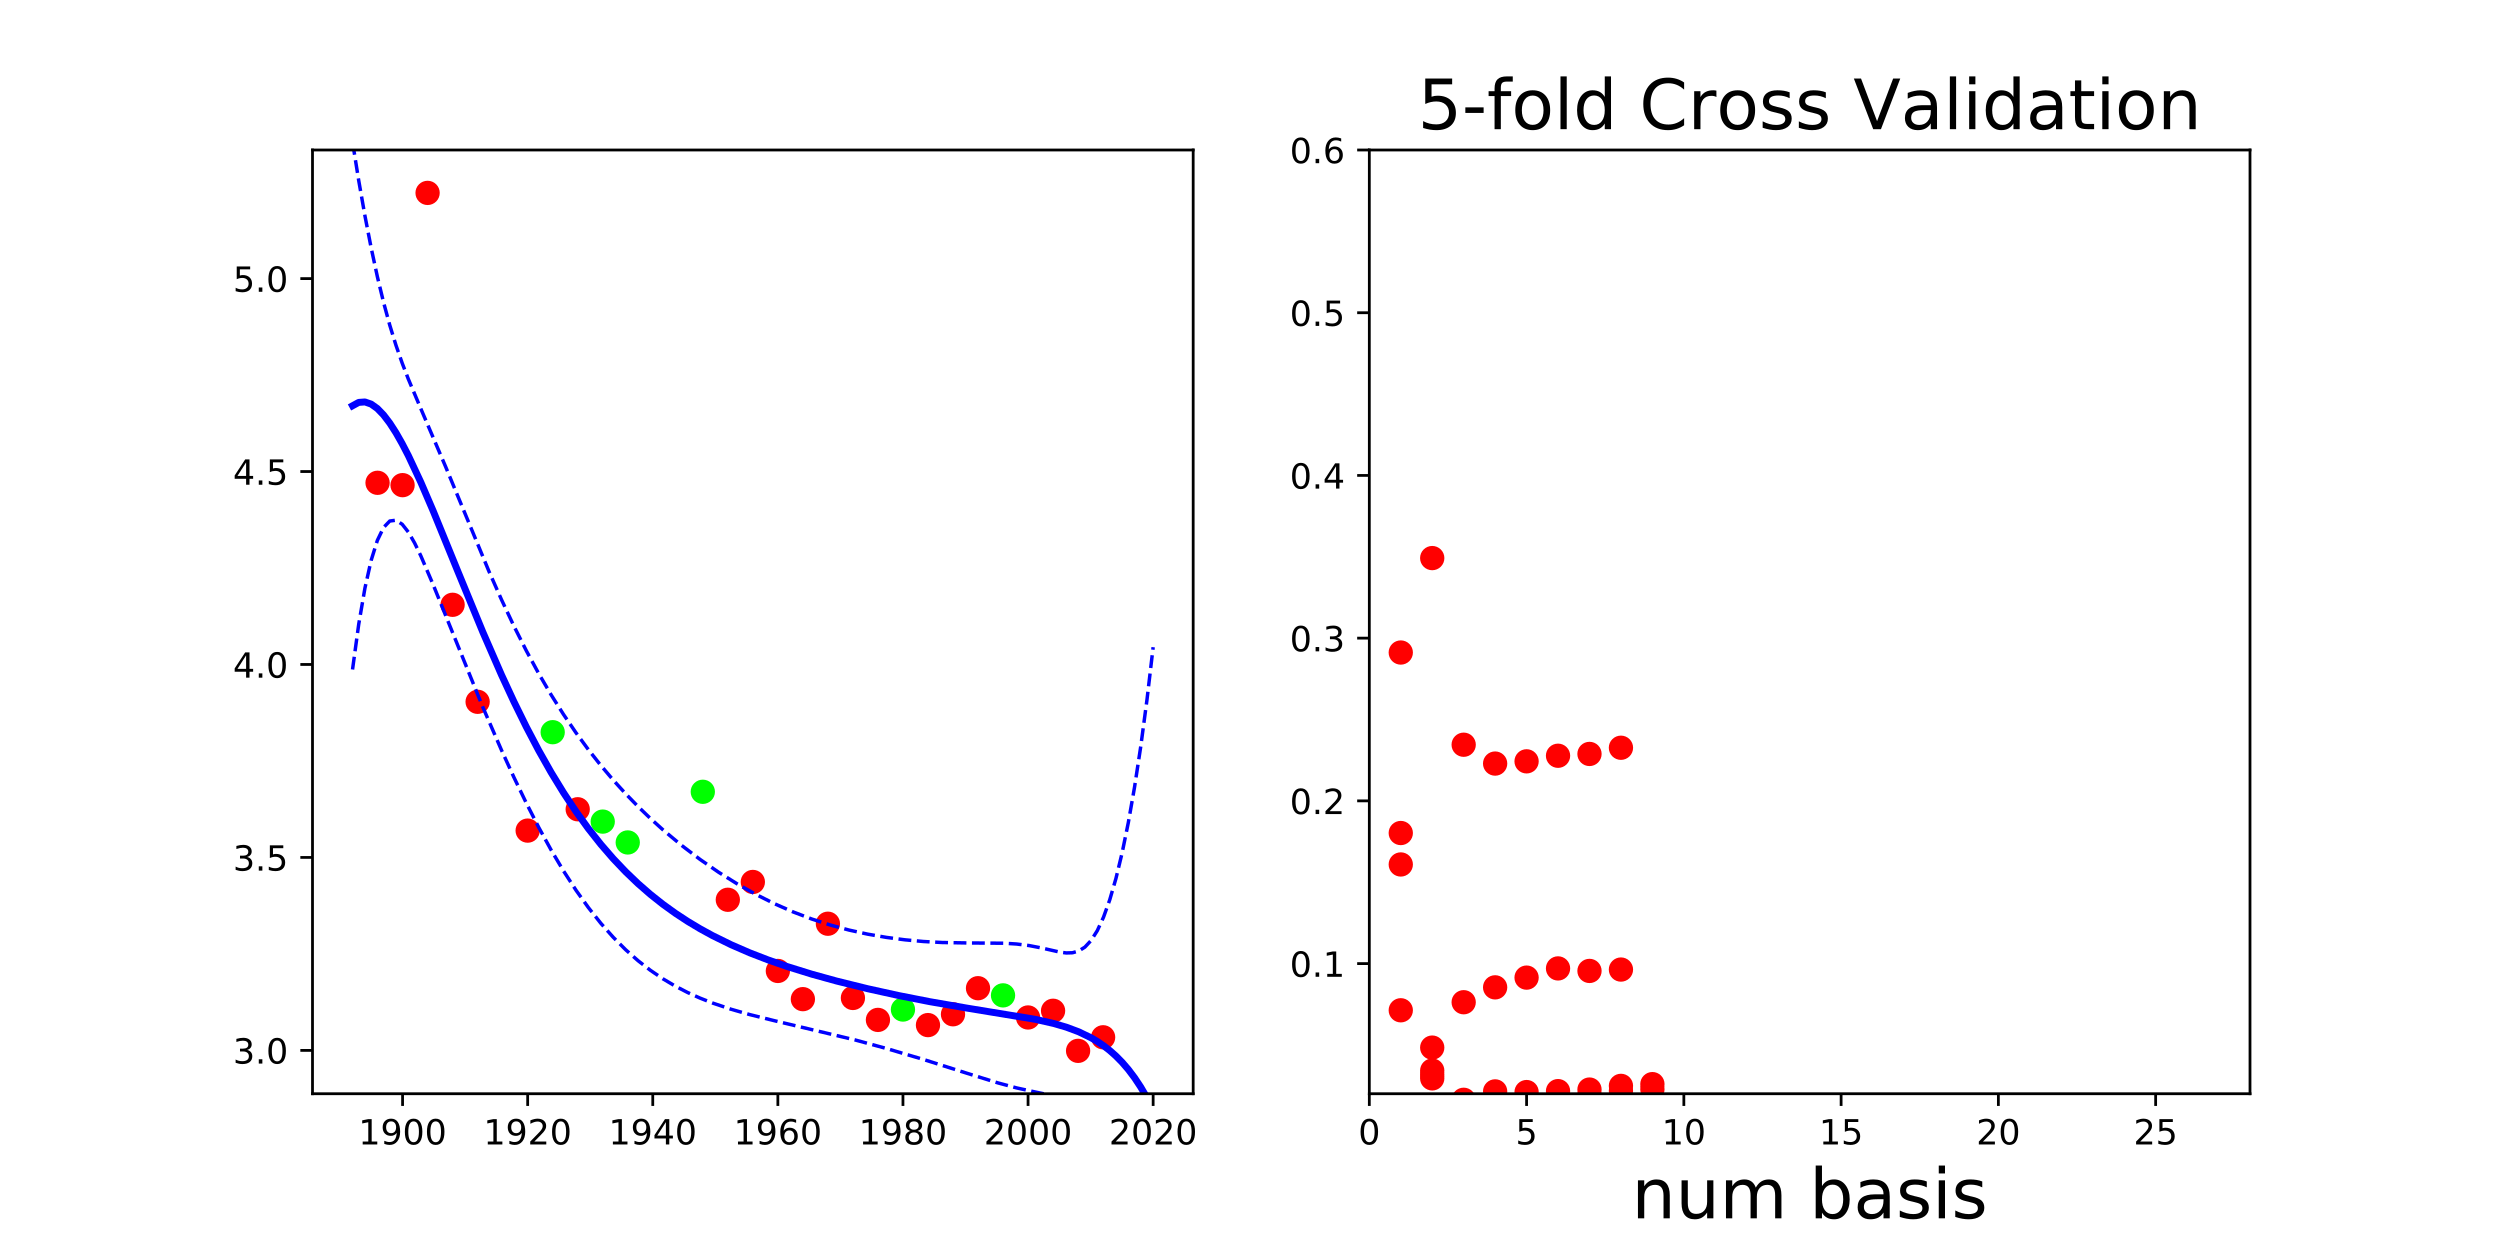 <?xml version="1.0" encoding="utf-8" standalone="no"?>
<!DOCTYPE svg PUBLIC "-//W3C//DTD SVG 1.1//EN"
  "http://www.w3.org/Graphics/SVG/1.1/DTD/svg11.dtd">
<!-- Created with matplotlib (http://matplotlib.org/) -->
<svg height="360pt" version="1.1" viewBox="0 0 720 360" width="720pt" xmlns="http://www.w3.org/2000/svg" xmlns:xlink="http://www.w3.org/1999/xlink">
 <defs>
  <style type="text/css">
*{stroke-linecap:butt;stroke-linejoin:round;}
  </style>
 </defs>
 <g id="figure_1">
  <g id="patch_1">
   <path d="M 0 360 
L 720 360 
L 720 0 
L 0 0 
z
" style="fill:none;"/>
  </g>
  <g id="axes_1">
   <g id="patch_2">
    <path d="M 90 315 
L 343.636 315 
L 343.636 43.2 
L 90 43.2 
z
" style="fill:none;"/>
   </g>
   <g id="matplotlib.axis_1">
    <g id="xtick_1">
     <g id="line2d_1">
      <defs>
       <path d="M 0 0 
L 0 3.5 
" id="m792f7edd15" style="stroke:#000000;stroke-width:0.8;"/>
      </defs>
      <g>
       <use style="stroke:#000000;stroke-width:0.8;" x="115.94" xlink:href="#m792f7edd15" y="315"/>
      </g>
     </g>
     <g id="text_1">
      <!-- 1900 -->
      <defs>
       <path d="M 12.406 8.297 
L 28.516 8.297 
L 28.516 63.922 
L 10.984 60.406 
L 10.984 69.391 
L 28.422 72.906 
L 38.281 72.906 
L 38.281 8.297 
L 54.391 8.297 
L 54.391 0 
L 12.406 0 
z
" id="DejaVuSans-31"/>
       <path d="M 10.984 1.516 
L 10.984 10.5 
Q 14.703 8.734 18.5 7.812 
Q 22.312 6.891 25.984 6.891 
Q 35.75 6.891 40.891 13.453 
Q 46.047 20.016 46.781 33.406 
Q 43.953 29.203 39.594 26.953 
Q 35.25 24.703 29.984 24.703 
Q 19.047 24.703 12.672 31.312 
Q 6.297 37.938 6.297 49.422 
Q 6.297 60.641 12.938 67.422 
Q 19.578 74.219 30.609 74.219 
Q 43.266 74.219 49.922 64.516 
Q 56.594 54.828 56.594 36.375 
Q 56.594 19.141 48.406 8.859 
Q 40.234 -1.422 26.422 -1.422 
Q 22.703 -1.422 18.891 -0.688 
Q 15.094 0.047 10.984 1.516 
z
M 30.609 32.422 
Q 37.25 32.422 41.125 36.953 
Q 45.016 41.5 45.016 49.422 
Q 45.016 57.281 41.125 61.844 
Q 37.25 66.406 30.609 66.406 
Q 23.969 66.406 20.094 61.844 
Q 16.219 57.281 16.219 49.422 
Q 16.219 41.5 20.094 36.953 
Q 23.969 32.422 30.609 32.422 
z
" id="DejaVuSans-39"/>
       <path d="M 31.781 66.406 
Q 24.172 66.406 20.328 58.906 
Q 16.5 51.422 16.5 36.375 
Q 16.5 21.391 20.328 13.891 
Q 24.172 6.391 31.781 6.391 
Q 39.453 6.391 43.281 13.891 
Q 47.125 21.391 47.125 36.375 
Q 47.125 51.422 43.281 58.906 
Q 39.453 66.406 31.781 66.406 
z
M 31.781 74.219 
Q 44.047 74.219 50.516 64.516 
Q 56.984 54.828 56.984 36.375 
Q 56.984 17.969 50.516 8.266 
Q 44.047 -1.422 31.781 -1.422 
Q 19.531 -1.422 13.062 8.266 
Q 6.594 17.969 6.594 36.375 
Q 6.594 54.828 13.062 64.516 
Q 19.531 74.219 31.781 74.219 
z
" id="DejaVuSans-30"/>
      </defs>
      <g transform="translate(103.215 329.598)scale(0.1 -0.1)">
       <use xlink:href="#DejaVuSans-31"/>
       <use x="63.623" xlink:href="#DejaVuSans-39"/>
       <use x="127.246" xlink:href="#DejaVuSans-30"/>
       <use x="190.869" xlink:href="#DejaVuSans-30"/>
      </g>
     </g>
    </g>
    <g id="xtick_2">
     <g id="line2d_2">
      <g>
       <use style="stroke:#000000;stroke-width:0.8;" x="151.968" xlink:href="#m792f7edd15" y="315"/>
      </g>
     </g>
     <g id="text_2">
      <!-- 1920 -->
      <defs>
       <path d="M 19.188 8.297 
L 53.609 8.297 
L 53.609 0 
L 7.328 0 
L 7.328 8.297 
Q 12.938 14.109 22.625 23.891 
Q 32.328 33.688 34.812 36.531 
Q 39.547 41.844 41.422 45.531 
Q 43.312 49.219 43.312 52.781 
Q 43.312 58.594 39.234 62.25 
Q 35.156 65.922 28.609 65.922 
Q 23.969 65.922 18.812 64.312 
Q 13.672 62.703 7.812 59.422 
L 7.812 69.391 
Q 13.766 71.781 18.938 73 
Q 24.125 74.219 28.422 74.219 
Q 39.75 74.219 46.484 68.547 
Q 53.219 62.891 53.219 53.422 
Q 53.219 48.922 51.531 44.891 
Q 49.859 40.875 45.406 35.406 
Q 44.188 33.984 37.641 27.219 
Q 31.109 20.453 19.188 8.297 
z
" id="DejaVuSans-32"/>
      </defs>
      <g transform="translate(139.243 329.598)scale(0.1 -0.1)">
       <use xlink:href="#DejaVuSans-31"/>
       <use x="63.623" xlink:href="#DejaVuSans-39"/>
       <use x="127.246" xlink:href="#DejaVuSans-32"/>
       <use x="190.869" xlink:href="#DejaVuSans-30"/>
      </g>
     </g>
    </g>
    <g id="xtick_3">
     <g id="line2d_3">
      <g>
       <use style="stroke:#000000;stroke-width:0.8;" x="187.996" xlink:href="#m792f7edd15" y="315"/>
      </g>
     </g>
     <g id="text_3">
      <!-- 1940 -->
      <defs>
       <path d="M 37.797 64.312 
L 12.891 25.391 
L 37.797 25.391 
z
M 35.203 72.906 
L 47.609 72.906 
L 47.609 25.391 
L 58.016 25.391 
L 58.016 17.188 
L 47.609 17.188 
L 47.609 0 
L 37.797 0 
L 37.797 17.188 
L 4.891 17.188 
L 4.891 26.703 
z
" id="DejaVuSans-34"/>
      </defs>
      <g transform="translate(175.271 329.598)scale(0.1 -0.1)">
       <use xlink:href="#DejaVuSans-31"/>
       <use x="63.623" xlink:href="#DejaVuSans-39"/>
       <use x="127.246" xlink:href="#DejaVuSans-34"/>
       <use x="190.869" xlink:href="#DejaVuSans-30"/>
      </g>
     </g>
    </g>
    <g id="xtick_4">
     <g id="line2d_4">
      <g>
       <use style="stroke:#000000;stroke-width:0.8;" x="224.024" xlink:href="#m792f7edd15" y="315"/>
      </g>
     </g>
     <g id="text_4">
      <!-- 1960 -->
      <defs>
       <path d="M 33.016 40.375 
Q 26.375 40.375 22.484 35.828 
Q 18.609 31.297 18.609 23.391 
Q 18.609 15.531 22.484 10.953 
Q 26.375 6.391 33.016 6.391 
Q 39.656 6.391 43.531 10.953 
Q 47.406 15.531 47.406 23.391 
Q 47.406 31.297 43.531 35.828 
Q 39.656 40.375 33.016 40.375 
z
M 52.594 71.297 
L 52.594 62.312 
Q 48.875 64.062 45.094 64.984 
Q 41.312 65.922 37.594 65.922 
Q 27.828 65.922 22.672 59.328 
Q 17.531 52.734 16.797 39.406 
Q 19.672 43.656 24.016 45.922 
Q 28.375 48.188 33.594 48.188 
Q 44.578 48.188 50.953 41.516 
Q 57.328 34.859 57.328 23.391 
Q 57.328 12.156 50.688 5.359 
Q 44.047 -1.422 33.016 -1.422 
Q 20.359 -1.422 13.672 8.266 
Q 6.984 17.969 6.984 36.375 
Q 6.984 53.656 15.188 63.938 
Q 23.391 74.219 37.203 74.219 
Q 40.922 74.219 44.703 73.484 
Q 48.484 72.75 52.594 71.297 
z
" id="DejaVuSans-36"/>
      </defs>
      <g transform="translate(211.299 329.598)scale(0.1 -0.1)">
       <use xlink:href="#DejaVuSans-31"/>
       <use x="63.623" xlink:href="#DejaVuSans-39"/>
       <use x="127.246" xlink:href="#DejaVuSans-36"/>
       <use x="190.869" xlink:href="#DejaVuSans-30"/>
      </g>
     </g>
    </g>
    <g id="xtick_5">
     <g id="line2d_5">
      <g>
       <use style="stroke:#000000;stroke-width:0.8;" x="260.052" xlink:href="#m792f7edd15" y="315"/>
      </g>
     </g>
     <g id="text_5">
      <!-- 1980 -->
      <defs>
       <path d="M 31.781 34.625 
Q 24.75 34.625 20.719 30.859 
Q 16.703 27.094 16.703 20.516 
Q 16.703 13.922 20.719 10.156 
Q 24.75 6.391 31.781 6.391 
Q 38.812 6.391 42.859 10.172 
Q 46.922 13.969 46.922 20.516 
Q 46.922 27.094 42.891 30.859 
Q 38.875 34.625 31.781 34.625 
z
M 21.922 38.812 
Q 15.578 40.375 12.031 44.719 
Q 8.5 49.078 8.5 55.328 
Q 8.5 64.062 14.719 69.141 
Q 20.953 74.219 31.781 74.219 
Q 42.672 74.219 48.875 69.141 
Q 55.078 64.062 55.078 55.328 
Q 55.078 49.078 51.531 44.719 
Q 48 40.375 41.703 38.812 
Q 48.828 37.156 52.797 32.312 
Q 56.781 27.484 56.781 20.516 
Q 56.781 9.906 50.312 4.234 
Q 43.844 -1.422 31.781 -1.422 
Q 19.734 -1.422 13.25 4.234 
Q 6.781 9.906 6.781 20.516 
Q 6.781 27.484 10.781 32.312 
Q 14.797 37.156 21.922 38.812 
z
M 18.312 54.391 
Q 18.312 48.734 21.844 45.562 
Q 25.391 42.391 31.781 42.391 
Q 38.141 42.391 41.719 45.562 
Q 45.312 48.734 45.312 54.391 
Q 45.312 60.062 41.719 63.234 
Q 38.141 66.406 31.781 66.406 
Q 25.391 66.406 21.844 63.234 
Q 18.312 60.062 18.312 54.391 
z
" id="DejaVuSans-38"/>
      </defs>
      <g transform="translate(247.327 329.598)scale(0.1 -0.1)">
       <use xlink:href="#DejaVuSans-31"/>
       <use x="63.623" xlink:href="#DejaVuSans-39"/>
       <use x="127.246" xlink:href="#DejaVuSans-38"/>
       <use x="190.869" xlink:href="#DejaVuSans-30"/>
      </g>
     </g>
    </g>
    <g id="xtick_6">
     <g id="line2d_6">
      <g>
       <use style="stroke:#000000;stroke-width:0.8;" x="296.08" xlink:href="#m792f7edd15" y="315"/>
      </g>
     </g>
     <g id="text_6">
      <!-- 2000 -->
      <g transform="translate(283.355 329.598)scale(0.1 -0.1)">
       <use xlink:href="#DejaVuSans-32"/>
       <use x="63.623" xlink:href="#DejaVuSans-30"/>
       <use x="127.246" xlink:href="#DejaVuSans-30"/>
       <use x="190.869" xlink:href="#DejaVuSans-30"/>
      </g>
     </g>
    </g>
    <g id="xtick_7">
     <g id="line2d_7">
      <g>
       <use style="stroke:#000000;stroke-width:0.8;" x="332.107" xlink:href="#m792f7edd15" y="315"/>
      </g>
     </g>
     <g id="text_7">
      <!-- 2020 -->
      <g transform="translate(319.382 329.598)scale(0.1 -0.1)">
       <use xlink:href="#DejaVuSans-32"/>
       <use x="63.623" xlink:href="#DejaVuSans-30"/>
       <use x="127.246" xlink:href="#DejaVuSans-32"/>
       <use x="190.869" xlink:href="#DejaVuSans-30"/>
      </g>
     </g>
    </g>
   </g>
   <g id="matplotlib.axis_2">
    <g id="ytick_1">
     <g id="line2d_8">
      <defs>
       <path d="M 0 0 
L -3.5 0 
" id="m313d3a2060" style="stroke:#000000;stroke-width:0.8;"/>
      </defs>
      <g>
       <use style="stroke:#000000;stroke-width:0.8;" x="90" xlink:href="#m313d3a2060" y="302.509"/>
      </g>
     </g>
     <g id="text_8">
      <!-- 3.0 -->
      <defs>
       <path d="M 40.578 39.312 
Q 47.656 37.797 51.625 33 
Q 55.609 28.219 55.609 21.188 
Q 55.609 10.406 48.188 4.484 
Q 40.766 -1.422 27.094 -1.422 
Q 22.516 -1.422 17.656 -0.516 
Q 12.797 0.391 7.625 2.203 
L 7.625 11.719 
Q 11.719 9.328 16.594 8.109 
Q 21.484 6.891 26.812 6.891 
Q 36.078 6.891 40.938 10.547 
Q 45.797 14.203 45.797 21.188 
Q 45.797 27.641 41.281 31.266 
Q 36.766 34.906 28.719 34.906 
L 20.219 34.906 
L 20.219 43.016 
L 29.109 43.016 
Q 36.375 43.016 40.234 45.922 
Q 44.094 48.828 44.094 54.297 
Q 44.094 59.906 40.109 62.906 
Q 36.141 65.922 28.719 65.922 
Q 24.656 65.922 20.016 65.031 
Q 15.375 64.156 9.812 62.312 
L 9.812 71.094 
Q 15.438 72.656 20.344 73.438 
Q 25.25 74.219 29.594 74.219 
Q 40.828 74.219 47.359 69.109 
Q 53.906 64.016 53.906 55.328 
Q 53.906 49.266 50.438 45.094 
Q 46.969 40.922 40.578 39.312 
z
" id="DejaVuSans-33"/>
       <path d="M 10.688 12.406 
L 21 12.406 
L 21 0 
L 10.688 0 
z
" id="DejaVuSans-2e"/>
      </defs>
      <g transform="translate(67.097 306.309)scale(0.1 -0.1)">
       <use xlink:href="#DejaVuSans-33"/>
       <use x="63.623" xlink:href="#DejaVuSans-2e"/>
       <use x="95.41" xlink:href="#DejaVuSans-30"/>
      </g>
     </g>
    </g>
    <g id="ytick_2">
     <g id="line2d_9">
      <g>
       <use style="stroke:#000000;stroke-width:0.8;" x="90" xlink:href="#m313d3a2060" y="246.941"/>
      </g>
     </g>
     <g id="text_9">
      <!-- 3.5 -->
      <defs>
       <path d="M 10.797 72.906 
L 49.516 72.906 
L 49.516 64.594 
L 19.828 64.594 
L 19.828 46.734 
Q 21.969 47.469 24.109 47.828 
Q 26.266 48.188 28.422 48.188 
Q 40.625 48.188 47.75 41.5 
Q 54.891 34.812 54.891 23.391 
Q 54.891 11.625 47.562 5.094 
Q 40.234 -1.422 26.906 -1.422 
Q 22.312 -1.422 17.547 -0.641 
Q 12.797 0.141 7.719 1.703 
L 7.719 11.625 
Q 12.109 9.234 16.797 8.062 
Q 21.484 6.891 26.703 6.891 
Q 35.156 6.891 40.078 11.328 
Q 45.016 15.766 45.016 23.391 
Q 45.016 31 40.078 35.438 
Q 35.156 39.891 26.703 39.891 
Q 22.75 39.891 18.812 39.016 
Q 14.891 38.141 10.797 36.281 
z
" id="DejaVuSans-35"/>
      </defs>
      <g transform="translate(67.097 250.74)scale(0.1 -0.1)">
       <use xlink:href="#DejaVuSans-33"/>
       <use x="63.623" xlink:href="#DejaVuSans-2e"/>
       <use x="95.41" xlink:href="#DejaVuSans-35"/>
      </g>
     </g>
    </g>
    <g id="ytick_3">
     <g id="line2d_10">
      <g>
       <use style="stroke:#000000;stroke-width:0.8;" x="90" xlink:href="#m313d3a2060" y="191.373"/>
      </g>
     </g>
     <g id="text_10">
      <!-- 4.0 -->
      <g transform="translate(67.097 195.172)scale(0.1 -0.1)">
       <use xlink:href="#DejaVuSans-34"/>
       <use x="63.623" xlink:href="#DejaVuSans-2e"/>
       <use x="95.41" xlink:href="#DejaVuSans-30"/>
      </g>
     </g>
    </g>
    <g id="ytick_4">
     <g id="line2d_11">
      <g>
       <use style="stroke:#000000;stroke-width:0.8;" x="90" xlink:href="#m313d3a2060" y="135.804"/>
      </g>
     </g>
     <g id="text_11">
      <!-- 4.5 -->
      <g transform="translate(67.097 139.604)scale(0.1 -0.1)">
       <use xlink:href="#DejaVuSans-34"/>
       <use x="63.623" xlink:href="#DejaVuSans-2e"/>
       <use x="95.41" xlink:href="#DejaVuSans-35"/>
      </g>
     </g>
    </g>
    <g id="ytick_5">
     <g id="line2d_12">
      <g>
       <use style="stroke:#000000;stroke-width:0.8;" x="90" xlink:href="#m313d3a2060" y="80.236"/>
      </g>
     </g>
     <g id="text_12">
      <!-- 5.0 -->
      <g transform="translate(67.097 84.035)scale(0.1 -0.1)">
       <use xlink:href="#DejaVuSans-35"/>
       <use x="63.623" xlink:href="#DejaVuSans-2e"/>
       <use x="95.41" xlink:href="#DejaVuSans-30"/>
      </g>
     </g>
    </g>
   </g>
   <g id="line2d_13">
    <defs>
     <path d="M 0 3 
C 0.796 3 1.559 2.684 2.121 2.121 
C 2.684 1.559 3 0.796 3 0 
C 3 -0.796 2.684 -1.559 2.121 -2.121 
C 1.559 -2.684 0.796 -3 0 -3 
C -0.796 -3 -1.559 -2.684 -2.121 -2.121 
C -2.684 -1.559 -3 -0.796 -3 0 
C -3 0.796 -2.684 1.559 -2.121 2.121 
C -1.559 2.684 -0.796 3 0 3 
z
" id="me2b3c01c2b" style="stroke:#ff0000;"/>
    </defs>
    <g clip-path="url(#p5c74dc8dde)">
     <use style="fill:#ff0000;stroke:#ff0000;" x="274.463" xlink:href="#me2b3c01c2b" y="292.11"/>
     <use style="fill:#ff0000;stroke:#ff0000;" x="137.557" xlink:href="#me2b3c01c2b" y="202.118"/>
     <use style="fill:#ff0000;stroke:#ff0000;" x="252.846" xlink:href="#me2b3c01c2b" y="293.734"/>
     <use style="fill:#ff0000;stroke:#ff0000;" x="224.024" xlink:href="#me2b3c01c2b" y="279.634"/>
     <use style="fill:#ff0000;stroke:#ff0000;" x="267.257" xlink:href="#me2b3c01c2b" y="295.227"/>
     <use style="fill:#ff0000;stroke:#ff0000;" x="123.146" xlink:href="#me2b3c01c2b" y="55.555"/>
     <use style="fill:#ff0000;stroke:#ff0000;" x="166.379" xlink:href="#me2b3c01c2b" y="233.067"/>
     <use style="fill:#ff0000;stroke:#ff0000;" x="310.491" xlink:href="#me2b3c01c2b" y="302.645"/>
     <use style="fill:#ff0000;stroke:#ff0000;" x="115.94" xlink:href="#me2b3c01c2b" y="139.724"/>
     <use style="fill:#ff0000;stroke:#ff0000;" x="303.285" xlink:href="#me2b3c01c2b" y="291.1"/>
     <use style="fill:#ff0000;stroke:#ff0000;" x="108.735" xlink:href="#me2b3c01c2b" y="139.046"/>
     <use style="fill:#ff0000;stroke:#ff0000;" x="238.435" xlink:href="#me2b3c01c2b" y="266.035"/>
     <use style="fill:#ff0000;stroke:#ff0000;" x="151.968" xlink:href="#me2b3c01c2b" y="239.216"/>
     <use style="fill:#ff0000;stroke:#ff0000;" x="130.351" xlink:href="#me2b3c01c2b" y="174.182"/>
     <use style="fill:#ff0000;stroke:#ff0000;" x="317.696" xlink:href="#me2b3c01c2b" y="298.739"/>
     <use style="fill:#ff0000;stroke:#ff0000;" x="216.818" xlink:href="#me2b3c01c2b" y="254.006"/>
     <use style="fill:#ff0000;stroke:#ff0000;" x="281.668" xlink:href="#me2b3c01c2b" y="284.603"/>
     <use style="fill:#ff0000;stroke:#ff0000;" x="296.08" xlink:href="#me2b3c01c2b" y="293.032"/>
     <use style="fill:#ff0000;stroke:#ff0000;" x="231.229" xlink:href="#me2b3c01c2b" y="287.755"/>
     <use style="fill:#ff0000;stroke:#ff0000;" x="209.613" xlink:href="#me2b3c01c2b" y="259.134"/>
     <use style="fill:#ff0000;stroke:#ff0000;" x="245.64" xlink:href="#me2b3c01c2b" y="287.413"/>
    </g>
   </g>
   <g id="line2d_14">
    <defs>
     <path d="M 0 3 
C 0.796 3 1.559 2.684 2.121 2.121 
C 2.684 1.559 3 0.796 3 0 
C 3 -0.796 2.684 -1.559 2.121 -2.121 
C 1.559 -2.684 0.796 -3 0 -3 
C -0.796 -3 -1.559 -2.684 -2.121 -2.121 
C -2.684 -1.559 -3 -0.796 -3 0 
C -3 0.796 -2.684 1.559 -2.121 2.121 
C -1.559 2.684 -0.796 3 0 3 
z
" id="m42c1e42629" style="stroke:#00ff00;"/>
    </defs>
    <g clip-path="url(#p5c74dc8dde)">
     <use style="fill:#00ff00;stroke:#00ff00;" x="202.407" xlink:href="#m42c1e42629" y="228.036"/>
     <use style="fill:#00ff00;stroke:#00ff00;" x="159.174" xlink:href="#m42c1e42629" y="210.872"/>
     <use style="fill:#00ff00;stroke:#00ff00;" x="173.585" xlink:href="#m42c1e42629" y="236.623"/>
     <use style="fill:#00ff00;stroke:#00ff00;" x="180.79" xlink:href="#m42c1e42629" y="242.628"/>
     <use style="fill:#00ff00;stroke:#00ff00;" x="260.052" xlink:href="#m42c1e42629" y="290.749"/>
     <use style="fill:#00ff00;stroke:#00ff00;" x="288.874" xlink:href="#m42c1e42629" y="286.667"/>
    </g>
   </g>
   <g id="line2d_15">
    <path clip-path="url(#p5c74dc8dde)" d="M 101.529 116.863 
L 103.316 115.89 
L 105.104 115.761 
L 106.891 116.379 
L 108.679 117.654 
L 110.466 119.505 
L 112.254 121.855 
L 114.041 124.635 
L 115.828 127.782 
L 117.616 131.239 
L 121.191 138.877 
L 124.766 147.186 
L 131.915 164.696 
L 139.065 182.065 
L 144.427 194.367 
L 148.002 202.077 
L 151.577 209.343 
L 155.152 216.141 
L 158.727 222.462 
L 162.302 228.309 
L 165.876 233.696 
L 169.451 238.638 
L 173.026 243.161 
L 176.601 247.289 
L 180.176 251.051 
L 183.751 254.475 
L 187.326 257.589 
L 190.9 260.422 
L 194.475 262.999 
L 198.05 265.348 
L 201.625 267.49 
L 205.2 269.448 
L 210.562 272.084 
L 215.924 274.413 
L 221.287 276.486 
L 226.649 278.348 
L 233.799 280.565 
L 240.948 282.542 
L 249.886 284.75 
L 258.823 286.719 
L 267.76 288.477 
L 278.485 290.334 
L 298.146 293.563 
L 303.509 294.775 
L 307.083 295.821 
L 310.658 297.154 
L 314.233 298.884 
L 316.021 299.94 
L 317.808 301.15 
L 319.595 302.536 
L 321.383 304.123 
L 323.17 305.939 
L 324.958 308.014 
L 326.745 310.383 
L 328.533 313.082 
L 330.32 316.153 
L 332.107 319.64 
L 332.107 319.64 
" style="fill:none;stroke:#0000ff;stroke-linecap:square;stroke-width:2;"/>
   </g>
   <g id="line2d_16">
    <path clip-path="url(#p5c74dc8dde)" d="M 101.529 40.91 
L 103.316 52.023 
L 105.104 62.165 
L 106.891 71.373 
L 108.679 79.673 
L 110.466 87.088 
L 112.254 93.656 
L 114.041 99.446 
L 115.828 104.577 
L 117.616 109.213 
L 121.191 117.686 
L 128.34 134.415 
L 140.852 164.629 
L 144.427 172.697 
L 148.002 180.3 
L 151.577 187.401 
L 155.152 193.997 
L 158.727 200.111 
L 162.302 205.775 
L 165.876 211.024 
L 169.451 215.897 
L 173.026 220.429 
L 176.601 224.651 
L 180.176 228.592 
L 183.751 232.276 
L 187.326 235.726 
L 190.9 238.961 
L 196.263 243.443 
L 201.625 247.521 
L 206.987 251.226 
L 212.35 254.58 
L 217.712 257.596 
L 223.074 260.281 
L 228.436 262.64 
L 233.799 264.681 
L 239.161 266.415 
L 244.523 267.858 
L 249.886 269.034 
L 255.248 269.963 
L 260.61 270.666 
L 265.973 271.154 
L 271.335 271.442 
L 278.485 271.566 
L 289.209 271.652 
L 292.784 271.876 
L 296.359 272.317 
L 299.934 273.008 
L 305.296 274.223 
L 307.083 274.447 
L 308.871 274.392 
L 310.658 273.893 
L 312.446 272.772 
L 314.233 270.861 
L 316.021 268.024 
L 317.808 264.157 
L 319.595 259.182 
L 321.383 253.03 
L 323.17 245.627 
L 324.958 236.889 
L 326.745 226.718 
L 328.533 215 
L 330.32 201.605 
L 332.107 186.389 
L 332.107 186.389 
" style="fill:none;stroke:#0000ff;stroke-dasharray:3.7,1.6;stroke-dashoffset:0;"/>
   </g>
   <g id="line2d_17">
    <path clip-path="url(#p5c74dc8dde)" d="M 101.529 192.816 
L 103.316 179.757 
L 105.104 169.357 
L 106.891 161.385 
L 108.679 155.636 
L 110.466 151.921 
L 112.254 150.054 
L 114.041 149.824 
L 115.828 150.987 
L 117.616 153.266 
L 119.403 156.377 
L 121.191 160.068 
L 124.766 168.431 
L 139.065 203.685 
L 144.427 216.037 
L 148.002 223.855 
L 151.577 231.285 
L 155.152 238.284 
L 158.727 244.812 
L 162.302 250.844 
L 165.876 256.367 
L 169.451 261.379 
L 173.026 265.893 
L 176.601 269.927 
L 180.176 273.51 
L 183.751 276.673 
L 187.326 279.452 
L 190.9 281.883 
L 194.475 284.003 
L 198.05 285.849 
L 201.625 287.458 
L 205.2 288.865 
L 210.562 290.669 
L 215.924 292.198 
L 223.074 293.975 
L 246.311 299.517 
L 255.248 301.951 
L 265.973 305.128 
L 278.485 309.101 
L 287.422 311.879 
L 292.784 313.318 
L 298.146 314.493 
L 301.721 315.239 
L 303.509 315.699 
L 305.296 316.313 
L 307.083 317.195 
L 308.871 318.499 
L 310.658 320.415 
L 312.446 323.151 
L 314.233 326.907 
L 316.021 331.857 
L 317.808 338.143 
L 319.595 345.89 
L 321.383 355.216 
L 322.32 361 
L 322.32 361 
" style="fill:none;stroke:#0000ff;stroke-dasharray:3.7,1.6;stroke-dashoffset:0;"/>
   </g>
   <g id="patch_3">
    <path d="M 90 315 
L 90 43.2 
" style="fill:none;stroke:#000000;stroke-linecap:square;stroke-linejoin:miter;stroke-width:0.8;"/>
   </g>
   <g id="patch_4">
    <path d="M 343.636 315 
L 343.636 43.2 
" style="fill:none;stroke:#000000;stroke-linecap:square;stroke-linejoin:miter;stroke-width:0.8;"/>
   </g>
   <g id="patch_5">
    <path d="M 90 315 
L 343.636 315 
" style="fill:none;stroke:#000000;stroke-linecap:square;stroke-linejoin:miter;stroke-width:0.8;"/>
   </g>
   <g id="patch_6">
    <path d="M 90 43.2 
L 343.636 43.2 
" style="fill:none;stroke:#000000;stroke-linecap:square;stroke-linejoin:miter;stroke-width:0.8;"/>
   </g>
  </g>
  <g id="axes_2">
   <g id="patch_7">
    <path d="M 394.364 315 
L 648 315 
L 648 43.2 
L 394.364 43.2 
z
" style="fill:none;"/>
   </g>
   <g id="matplotlib.axis_3">
    <g id="xtick_8">
     <g id="line2d_18">
      <g>
       <use style="stroke:#000000;stroke-width:0.8;" x="394.364" xlink:href="#m792f7edd15" y="315"/>
      </g>
     </g>
     <g id="text_13">
      <!-- 0 -->
      <g transform="translate(391.182 329.598)scale(0.1 -0.1)">
       <use xlink:href="#DejaVuSans-30"/>
      </g>
     </g>
    </g>
    <g id="xtick_9">
     <g id="line2d_19">
      <g>
       <use style="stroke:#000000;stroke-width:0.8;" x="439.656" xlink:href="#m792f7edd15" y="315"/>
      </g>
     </g>
     <g id="text_14">
      <!-- 5 -->
      <g transform="translate(436.475 329.598)scale(0.1 -0.1)">
       <use xlink:href="#DejaVuSans-35"/>
      </g>
     </g>
    </g>
    <g id="xtick_10">
     <g id="line2d_20">
      <g>
       <use style="stroke:#000000;stroke-width:0.8;" x="484.948" xlink:href="#m792f7edd15" y="315"/>
      </g>
     </g>
     <g id="text_15">
      <!-- 10 -->
      <g transform="translate(478.586 329.598)scale(0.1 -0.1)">
       <use xlink:href="#DejaVuSans-31"/>
       <use x="63.623" xlink:href="#DejaVuSans-30"/>
      </g>
     </g>
    </g>
    <g id="xtick_11">
     <g id="line2d_21">
      <g>
       <use style="stroke:#000000;stroke-width:0.8;" x="530.24" xlink:href="#m792f7edd15" y="315"/>
      </g>
     </g>
     <g id="text_16">
      <!-- 15 -->
      <g transform="translate(523.878 329.598)scale(0.1 -0.1)">
       <use xlink:href="#DejaVuSans-31"/>
       <use x="63.623" xlink:href="#DejaVuSans-35"/>
      </g>
     </g>
    </g>
    <g id="xtick_12">
     <g id="line2d_22">
      <g>
       <use style="stroke:#000000;stroke-width:0.8;" x="575.532" xlink:href="#m792f7edd15" y="315"/>
      </g>
     </g>
     <g id="text_17">
      <!-- 20 -->
      <g transform="translate(569.17 329.598)scale(0.1 -0.1)">
       <use xlink:href="#DejaVuSans-32"/>
       <use x="63.623" xlink:href="#DejaVuSans-30"/>
      </g>
     </g>
    </g>
    <g id="xtick_13">
     <g id="line2d_23">
      <g>
       <use style="stroke:#000000;stroke-width:0.8;" x="620.825" xlink:href="#m792f7edd15" y="315"/>
      </g>
     </g>
     <g id="text_18">
      <!-- 25 -->
      <g transform="translate(614.462 329.598)scale(0.1 -0.1)">
       <use xlink:href="#DejaVuSans-32"/>
       <use x="63.623" xlink:href="#DejaVuSans-35"/>
      </g>
     </g>
    </g>
    <g id="text_19">
     <!-- num basis -->
     <defs>
      <path d="M 54.891 33.016 
L 54.891 0 
L 45.906 0 
L 45.906 32.719 
Q 45.906 40.484 42.875 44.328 
Q 39.844 48.188 33.797 48.188 
Q 26.516 48.188 22.312 43.547 
Q 18.109 38.922 18.109 30.906 
L 18.109 0 
L 9.078 0 
L 9.078 54.688 
L 18.109 54.688 
L 18.109 46.188 
Q 21.344 51.125 25.703 53.562 
Q 30.078 56 35.797 56 
Q 45.219 56 50.047 50.172 
Q 54.891 44.344 54.891 33.016 
z
" id="DejaVuSans-6e"/>
      <path d="M 8.5 21.578 
L 8.5 54.688 
L 17.484 54.688 
L 17.484 21.922 
Q 17.484 14.156 20.5 10.266 
Q 23.531 6.391 29.594 6.391 
Q 36.859 6.391 41.078 11.031 
Q 45.312 15.672 45.312 23.688 
L 45.312 54.688 
L 54.297 54.688 
L 54.297 0 
L 45.312 0 
L 45.312 8.406 
Q 42.047 3.422 37.719 1 
Q 33.406 -1.422 27.688 -1.422 
Q 18.266 -1.422 13.375 4.438 
Q 8.5 10.297 8.5 21.578 
z
M 31.109 56 
z
" id="DejaVuSans-75"/>
      <path d="M 52 44.188 
Q 55.375 50.25 60.062 53.125 
Q 64.75 56 71.094 56 
Q 79.641 56 84.281 50.016 
Q 88.922 44.047 88.922 33.016 
L 88.922 0 
L 79.891 0 
L 79.891 32.719 
Q 79.891 40.578 77.094 44.375 
Q 74.312 48.188 68.609 48.188 
Q 61.625 48.188 57.562 43.547 
Q 53.516 38.922 53.516 30.906 
L 53.516 0 
L 44.484 0 
L 44.484 32.719 
Q 44.484 40.625 41.703 44.406 
Q 38.922 48.188 33.109 48.188 
Q 26.219 48.188 22.156 43.531 
Q 18.109 38.875 18.109 30.906 
L 18.109 0 
L 9.078 0 
L 9.078 54.688 
L 18.109 54.688 
L 18.109 46.188 
Q 21.188 51.219 25.484 53.609 
Q 29.781 56 35.688 56 
Q 41.656 56 45.828 52.969 
Q 50 49.953 52 44.188 
z
" id="DejaVuSans-6d"/>
      <path id="DejaVuSans-20"/>
      <path d="M 48.688 27.297 
Q 48.688 37.203 44.609 42.844 
Q 40.531 48.484 33.406 48.484 
Q 26.266 48.484 22.188 42.844 
Q 18.109 37.203 18.109 27.297 
Q 18.109 17.391 22.188 11.75 
Q 26.266 6.109 33.406 6.109 
Q 40.531 6.109 44.609 11.75 
Q 48.688 17.391 48.688 27.297 
z
M 18.109 46.391 
Q 20.953 51.266 25.266 53.625 
Q 29.594 56 35.594 56 
Q 45.562 56 51.781 48.094 
Q 58.016 40.188 58.016 27.297 
Q 58.016 14.406 51.781 6.484 
Q 45.562 -1.422 35.594 -1.422 
Q 29.594 -1.422 25.266 0.953 
Q 20.953 3.328 18.109 8.203 
L 18.109 0 
L 9.078 0 
L 9.078 75.984 
L 18.109 75.984 
z
" id="DejaVuSans-62"/>
      <path d="M 34.281 27.484 
Q 23.391 27.484 19.188 25 
Q 14.984 22.516 14.984 16.5 
Q 14.984 11.719 18.141 8.906 
Q 21.297 6.109 26.703 6.109 
Q 34.188 6.109 38.703 11.406 
Q 43.219 16.703 43.219 25.484 
L 43.219 27.484 
z
M 52.203 31.203 
L 52.203 0 
L 43.219 0 
L 43.219 8.297 
Q 40.141 3.328 35.547 0.953 
Q 30.953 -1.422 24.312 -1.422 
Q 15.922 -1.422 10.953 3.297 
Q 6 8.016 6 15.922 
Q 6 25.141 12.172 29.828 
Q 18.359 34.516 30.609 34.516 
L 43.219 34.516 
L 43.219 35.406 
Q 43.219 41.609 39.141 45 
Q 35.062 48.391 27.688 48.391 
Q 23 48.391 18.547 47.266 
Q 14.109 46.141 10.016 43.891 
L 10.016 52.203 
Q 14.938 54.109 19.578 55.047 
Q 24.219 56 28.609 56 
Q 40.484 56 46.344 49.844 
Q 52.203 43.703 52.203 31.203 
z
" id="DejaVuSans-61"/>
      <path d="M 44.281 53.078 
L 44.281 44.578 
Q 40.484 46.531 36.375 47.5 
Q 32.281 48.484 27.875 48.484 
Q 21.188 48.484 17.844 46.438 
Q 14.5 44.391 14.5 40.281 
Q 14.5 37.156 16.891 35.375 
Q 19.281 33.594 26.516 31.984 
L 29.594 31.297 
Q 39.156 29.25 43.188 25.516 
Q 47.219 21.781 47.219 15.094 
Q 47.219 7.469 41.188 3.016 
Q 35.156 -1.422 24.609 -1.422 
Q 20.219 -1.422 15.453 -0.562 
Q 10.688 0.297 5.422 2 
L 5.422 11.281 
Q 10.406 8.688 15.234 7.391 
Q 20.062 6.109 24.812 6.109 
Q 31.156 6.109 34.562 8.281 
Q 37.984 10.453 37.984 14.406 
Q 37.984 18.062 35.516 20.016 
Q 33.062 21.969 24.703 23.781 
L 21.578 24.516 
Q 13.234 26.266 9.516 29.906 
Q 5.812 33.547 5.812 39.891 
Q 5.812 47.609 11.281 51.797 
Q 16.75 56 26.812 56 
Q 31.781 56 36.172 55.266 
Q 40.578 54.547 44.281 53.078 
z
" id="DejaVuSans-73"/>
      <path d="M 9.422 54.688 
L 18.406 54.688 
L 18.406 0 
L 9.422 0 
z
M 9.422 75.984 
L 18.406 75.984 
L 18.406 64.594 
L 9.422 64.594 
z
" id="DejaVuSans-69"/>
     </defs>
     <g transform="translate(469.915 350.875)scale(0.2 -0.2)">
      <use xlink:href="#DejaVuSans-6e"/>
      <use x="63.379" xlink:href="#DejaVuSans-75"/>
      <use x="126.758" xlink:href="#DejaVuSans-6d"/>
      <use x="224.17" xlink:href="#DejaVuSans-20"/>
      <use x="255.957" xlink:href="#DejaVuSans-62"/>
      <use x="319.434" xlink:href="#DejaVuSans-61"/>
      <use x="380.713" xlink:href="#DejaVuSans-73"/>
      <use x="432.812" xlink:href="#DejaVuSans-69"/>
      <use x="460.596" xlink:href="#DejaVuSans-73"/>
     </g>
    </g>
   </g>
   <g id="matplotlib.axis_4">
    <g id="ytick_6">
     <g id="line2d_24">
      <g>
       <use style="stroke:#000000;stroke-width:0.8;" x="394.364" xlink:href="#m313d3a2060" y="277.51"/>
      </g>
     </g>
     <g id="text_20">
      <!-- 0.1 -->
      <g transform="translate(371.461 281.31)scale(0.1 -0.1)">
       <use xlink:href="#DejaVuSans-30"/>
       <use x="63.623" xlink:href="#DejaVuSans-2e"/>
       <use x="95.41" xlink:href="#DejaVuSans-31"/>
      </g>
     </g>
    </g>
    <g id="ytick_7">
     <g id="line2d_25">
      <g>
       <use style="stroke:#000000;stroke-width:0.8;" x="394.364" xlink:href="#m313d3a2060" y="230.648"/>
      </g>
     </g>
     <g id="text_21">
      <!-- 0.2 -->
      <g transform="translate(371.461 234.447)scale(0.1 -0.1)">
       <use xlink:href="#DejaVuSans-30"/>
       <use x="63.623" xlink:href="#DejaVuSans-2e"/>
       <use x="95.41" xlink:href="#DejaVuSans-32"/>
      </g>
     </g>
    </g>
    <g id="ytick_8">
     <g id="line2d_26">
      <g>
       <use style="stroke:#000000;stroke-width:0.8;" x="394.364" xlink:href="#m313d3a2060" y="183.786"/>
      </g>
     </g>
     <g id="text_22">
      <!-- 0.3 -->
      <g transform="translate(371.461 187.585)scale(0.1 -0.1)">
       <use xlink:href="#DejaVuSans-30"/>
       <use x="63.623" xlink:href="#DejaVuSans-2e"/>
       <use x="95.41" xlink:href="#DejaVuSans-33"/>
      </g>
     </g>
    </g>
    <g id="ytick_9">
     <g id="line2d_27">
      <g>
       <use style="stroke:#000000;stroke-width:0.8;" x="394.364" xlink:href="#m313d3a2060" y="136.924"/>
      </g>
     </g>
     <g id="text_23">
      <!-- 0.4 -->
      <g transform="translate(371.461 140.723)scale(0.1 -0.1)">
       <use xlink:href="#DejaVuSans-30"/>
       <use x="63.623" xlink:href="#DejaVuSans-2e"/>
       <use x="95.41" xlink:href="#DejaVuSans-34"/>
      </g>
     </g>
    </g>
    <g id="ytick_10">
     <g id="line2d_28">
      <g>
       <use style="stroke:#000000;stroke-width:0.8;" x="394.364" xlink:href="#m313d3a2060" y="90.062"/>
      </g>
     </g>
     <g id="text_24">
      <!-- 0.5 -->
      <g transform="translate(371.461 93.861)scale(0.1 -0.1)">
       <use xlink:href="#DejaVuSans-30"/>
       <use x="63.623" xlink:href="#DejaVuSans-2e"/>
       <use x="95.41" xlink:href="#DejaVuSans-35"/>
      </g>
     </g>
    </g>
    <g id="ytick_11">
     <g id="line2d_29">
      <g>
       <use style="stroke:#000000;stroke-width:0.8;" x="394.364" xlink:href="#m313d3a2060" y="43.2"/>
      </g>
     </g>
     <g id="text_25">
      <!-- 0.6 -->
      <g transform="translate(371.461 46.999)scale(0.1 -0.1)">
       <use xlink:href="#DejaVuSans-30"/>
       <use x="63.623" xlink:href="#DejaVuSans-2e"/>
       <use x="95.41" xlink:href="#DejaVuSans-36"/>
      </g>
     </g>
    </g>
   </g>
   <g id="line2d_30">
    <g clip-path="url(#p789b084531)">
     <use style="fill:#ff0000;stroke:#ff0000;" x="403.422" xlink:href="#me2b3c01c2b" y="239.91"/>
    </g>
   </g>
   <g id="line2d_31">
    <g clip-path="url(#p789b084531)">
     <use style="fill:#ff0000;stroke:#ff0000;" x="403.422" xlink:href="#me2b3c01c2b" y="290.962"/>
    </g>
   </g>
   <g id="line2d_32">
    <g clip-path="url(#p789b084531)"/>
   </g>
   <g id="line2d_33">
    <g clip-path="url(#p789b084531)">
     <use style="fill:#ff0000;stroke:#ff0000;" x="403.422" xlink:href="#me2b3c01c2b" y="187.926"/>
    </g>
   </g>
   <g id="line2d_34">
    <g clip-path="url(#p789b084531)">
     <use style="fill:#ff0000;stroke:#ff0000;" x="403.422" xlink:href="#me2b3c01c2b" y="248.965"/>
    </g>
   </g>
   <g id="line2d_35">
    <g clip-path="url(#p789b084531)">
     <use style="fill:#ff0000;stroke:#ff0000;" x="412.481" xlink:href="#me2b3c01c2b" y="309.515"/>
    </g>
   </g>
   <g id="line2d_36">
    <g clip-path="url(#p789b084531)">
     <use style="fill:#ff0000;stroke:#ff0000;" x="412.481" xlink:href="#me2b3c01c2b" y="310.572"/>
    </g>
   </g>
   <g id="line2d_37">
    <g clip-path="url(#p789b084531)">
     <use style="fill:#ff0000;stroke:#ff0000;" x="412.481" xlink:href="#me2b3c01c2b" y="160.73"/>
    </g>
   </g>
   <g id="line2d_38">
    <g clip-path="url(#p789b084531)">
     <use style="fill:#ff0000;stroke:#ff0000;" x="412.481" xlink:href="#me2b3c01c2b" y="301.71"/>
    </g>
   </g>
   <g id="line2d_39">
    <g clip-path="url(#p789b084531)">
     <use style="fill:#ff0000;stroke:#ff0000;" x="412.481" xlink:href="#me2b3c01c2b" y="308.333"/>
    </g>
   </g>
   <g id="line2d_40">
    <g clip-path="url(#p789b084531)">
     <use style="fill:#ff0000;stroke:#ff0000;" x="421.539" xlink:href="#me2b3c01c2b" y="317.002"/>
    </g>
   </g>
   <g id="line2d_41">
    <g clip-path="url(#p789b084531)">
     <use style="fill:#ff0000;stroke:#ff0000;" x="421.539" xlink:href="#me2b3c01c2b" y="316.741"/>
    </g>
   </g>
   <g id="line2d_42">
    <g clip-path="url(#p789b084531)">
     <use style="fill:#ff0000;stroke:#ff0000;" x="421.539" xlink:href="#me2b3c01c2b" y="214.481"/>
    </g>
   </g>
   <g id="line2d_43">
    <g clip-path="url(#p789b084531)">
     <use style="fill:#ff0000;stroke:#ff0000;" x="421.539" xlink:href="#me2b3c01c2b" y="288.643"/>
    </g>
   </g>
   <g id="line2d_44">
    <g clip-path="url(#p789b084531)">
     <use style="fill:#ff0000;stroke:#ff0000;" x="421.539" xlink:href="#me2b3c01c2b" y="322.678"/>
    </g>
   </g>
   <g id="line2d_45">
    <g clip-path="url(#p789b084531)">
     <use style="fill:#ff0000;stroke:#ff0000;" x="430.597" xlink:href="#me2b3c01c2b" y="316.434"/>
    </g>
   </g>
   <g id="line2d_46">
    <g clip-path="url(#p789b084531)">
     <use style="fill:#ff0000;stroke:#ff0000;" x="430.597" xlink:href="#me2b3c01c2b" y="314.324"/>
    </g>
   </g>
   <g id="line2d_47">
    <g clip-path="url(#p789b084531)">
     <use style="fill:#ff0000;stroke:#ff0000;" x="430.597" xlink:href="#me2b3c01c2b" y="219.909"/>
    </g>
   </g>
   <g id="line2d_48">
    <g clip-path="url(#p789b084531)">
     <use style="fill:#ff0000;stroke:#ff0000;" x="430.597" xlink:href="#me2b3c01c2b" y="284.358"/>
    </g>
   </g>
   <g id="line2d_49">
    <g clip-path="url(#p789b084531)">
     <use style="fill:#ff0000;stroke:#ff0000;" x="430.597" xlink:href="#me2b3c01c2b" y="322.491"/>
    </g>
   </g>
   <g id="line2d_50">
    <g clip-path="url(#p789b084531)">
     <use style="fill:#ff0000;stroke:#ff0000;" x="439.656" xlink:href="#me2b3c01c2b" y="316.647"/>
    </g>
   </g>
   <g id="line2d_51">
    <g clip-path="url(#p789b084531)">
     <use style="fill:#ff0000;stroke:#ff0000;" x="439.656" xlink:href="#me2b3c01c2b" y="314.517"/>
    </g>
   </g>
   <g id="line2d_52">
    <g clip-path="url(#p789b084531)">
     <use style="fill:#ff0000;stroke:#ff0000;" x="439.656" xlink:href="#me2b3c01c2b" y="219.265"/>
    </g>
   </g>
   <g id="line2d_53">
    <g clip-path="url(#p789b084531)">
     <use style="fill:#ff0000;stroke:#ff0000;" x="439.656" xlink:href="#me2b3c01c2b" y="281.554"/>
    </g>
   </g>
   <g id="line2d_54">
    <g clip-path="url(#p789b084531)">
     <use style="fill:#ff0000;stroke:#ff0000;" x="439.656" xlink:href="#me2b3c01c2b" y="322.022"/>
    </g>
   </g>
   <g id="line2d_55">
    <g clip-path="url(#p789b084531)">
     <use style="fill:#ff0000;stroke:#ff0000;" x="448.714" xlink:href="#me2b3c01c2b" y="316.265"/>
    </g>
   </g>
   <g id="line2d_56">
    <g clip-path="url(#p789b084531)">
     <use style="fill:#ff0000;stroke:#ff0000;" x="448.714" xlink:href="#me2b3c01c2b" y="314.245"/>
    </g>
   </g>
   <g id="line2d_57">
    <g clip-path="url(#p789b084531)">
     <use style="fill:#ff0000;stroke:#ff0000;" x="448.714" xlink:href="#me2b3c01c2b" y="217.657"/>
    </g>
   </g>
   <g id="line2d_58">
    <g clip-path="url(#p789b084531)">
     <use style="fill:#ff0000;stroke:#ff0000;" x="448.714" xlink:href="#me2b3c01c2b" y="278.906"/>
    </g>
   </g>
   <g id="line2d_59">
    <g clip-path="url(#p789b084531)">
     <use style="fill:#ff0000;stroke:#ff0000;" x="448.714" xlink:href="#me2b3c01c2b" y="321.893"/>
    </g>
   </g>
   <g id="line2d_60">
    <g clip-path="url(#p789b084531)">
     <use style="fill:#ff0000;stroke:#ff0000;" x="457.773" xlink:href="#me2b3c01c2b" y="315.396"/>
    </g>
   </g>
   <g id="line2d_61">
    <g clip-path="url(#p789b084531)">
     <use style="fill:#ff0000;stroke:#ff0000;" x="457.773" xlink:href="#me2b3c01c2b" y="313.794"/>
    </g>
   </g>
   <g id="line2d_62">
    <g clip-path="url(#p789b084531)">
     <use style="fill:#ff0000;stroke:#ff0000;" x="457.773" xlink:href="#me2b3c01c2b" y="217.135"/>
    </g>
   </g>
   <g id="line2d_63">
    <g clip-path="url(#p789b084531)">
     <use style="fill:#ff0000;stroke:#ff0000;" x="457.773" xlink:href="#me2b3c01c2b" y="279.628"/>
    </g>
   </g>
   <g id="line2d_64">
    <g clip-path="url(#p789b084531)">
     <use style="fill:#ff0000;stroke:#ff0000;" x="457.773" xlink:href="#me2b3c01c2b" y="322.177"/>
    </g>
   </g>
   <g id="line2d_65">
    <g clip-path="url(#p789b084531)">
     <use style="fill:#ff0000;stroke:#ff0000;" x="466.831" xlink:href="#me2b3c01c2b" y="314.182"/>
    </g>
   </g>
   <g id="line2d_66">
    <g clip-path="url(#p789b084531)">
     <use style="fill:#ff0000;stroke:#ff0000;" x="466.831" xlink:href="#me2b3c01c2b" y="312.733"/>
    </g>
   </g>
   <g id="line2d_67">
    <g clip-path="url(#p789b084531)">
     <use style="fill:#ff0000;stroke:#ff0000;" x="466.831" xlink:href="#me2b3c01c2b" y="215.352"/>
    </g>
   </g>
   <g id="line2d_68">
    <g clip-path="url(#p789b084531)">
     <use style="fill:#ff0000;stroke:#ff0000;" x="466.831" xlink:href="#me2b3c01c2b" y="279.233"/>
    </g>
   </g>
   <g id="line2d_69">
    <g clip-path="url(#p789b084531)">
     <use style="fill:#ff0000;stroke:#ff0000;" x="466.831" xlink:href="#me2b3c01c2b" y="321.802"/>
    </g>
   </g>
   <g id="line2d_70">
    <g clip-path="url(#p789b084531)">
     <use style="fill:#ff0000;stroke:#ff0000;" x="475.89" xlink:href="#me2b3c01c2b" y="313.697"/>
    </g>
   </g>
   <g id="line2d_71">
    <g clip-path="url(#p789b084531)">
     <use style="fill:#ff0000;stroke:#ff0000;" x="475.89" xlink:href="#me2b3c01c2b" y="312.231"/>
    </g>
   </g>
   <g id="patch_8">
    <path d="M 394.364 315 
L 394.364 43.2 
" style="fill:none;stroke:#000000;stroke-linecap:square;stroke-linejoin:miter;stroke-width:0.8;"/>
   </g>
   <g id="patch_9">
    <path d="M 648 315 
L 648 43.2 
" style="fill:none;stroke:#000000;stroke-linecap:square;stroke-linejoin:miter;stroke-width:0.8;"/>
   </g>
   <g id="patch_10">
    <path d="M 394.364 315 
L 648 315 
" style="fill:none;stroke:#000000;stroke-linecap:square;stroke-linejoin:miter;stroke-width:0.8;"/>
   </g>
   <g id="patch_11">
    <path d="M 394.364 43.2 
L 648 43.2 
" style="fill:none;stroke:#000000;stroke-linecap:square;stroke-linejoin:miter;stroke-width:0.8;"/>
   </g>
   <g id="text_26">
    <!-- 5-fold Cross Validation -->
    <defs>
     <path d="M 4.891 31.391 
L 31.203 31.391 
L 31.203 23.391 
L 4.891 23.391 
z
" id="DejaVuSans-2d"/>
     <path d="M 37.109 75.984 
L 37.109 68.5 
L 28.516 68.5 
Q 23.688 68.5 21.797 66.547 
Q 19.922 64.594 19.922 59.516 
L 19.922 54.688 
L 34.719 54.688 
L 34.719 47.703 
L 19.922 47.703 
L 19.922 0 
L 10.891 0 
L 10.891 47.703 
L 2.297 47.703 
L 2.297 54.688 
L 10.891 54.688 
L 10.891 58.5 
Q 10.891 67.625 15.141 71.797 
Q 19.391 75.984 28.609 75.984 
z
" id="DejaVuSans-66"/>
     <path d="M 30.609 48.391 
Q 23.391 48.391 19.188 42.75 
Q 14.984 37.109 14.984 27.297 
Q 14.984 17.484 19.156 11.844 
Q 23.344 6.203 30.609 6.203 
Q 37.797 6.203 41.984 11.859 
Q 46.188 17.531 46.188 27.297 
Q 46.188 37.016 41.984 42.703 
Q 37.797 48.391 30.609 48.391 
z
M 30.609 56 
Q 42.328 56 49.016 48.375 
Q 55.719 40.766 55.719 27.297 
Q 55.719 13.875 49.016 6.219 
Q 42.328 -1.422 30.609 -1.422 
Q 18.844 -1.422 12.172 6.219 
Q 5.516 13.875 5.516 27.297 
Q 5.516 40.766 12.172 48.375 
Q 18.844 56 30.609 56 
z
" id="DejaVuSans-6f"/>
     <path d="M 9.422 75.984 
L 18.406 75.984 
L 18.406 0 
L 9.422 0 
z
" id="DejaVuSans-6c"/>
     <path d="M 45.406 46.391 
L 45.406 75.984 
L 54.391 75.984 
L 54.391 0 
L 45.406 0 
L 45.406 8.203 
Q 42.578 3.328 38.25 0.953 
Q 33.938 -1.422 27.875 -1.422 
Q 17.969 -1.422 11.734 6.484 
Q 5.516 14.406 5.516 27.297 
Q 5.516 40.188 11.734 48.094 
Q 17.969 56 27.875 56 
Q 33.938 56 38.25 53.625 
Q 42.578 51.266 45.406 46.391 
z
M 14.797 27.297 
Q 14.797 17.391 18.875 11.75 
Q 22.953 6.109 30.078 6.109 
Q 37.203 6.109 41.297 11.75 
Q 45.406 17.391 45.406 27.297 
Q 45.406 37.203 41.297 42.844 
Q 37.203 48.484 30.078 48.484 
Q 22.953 48.484 18.875 42.844 
Q 14.797 37.203 14.797 27.297 
z
" id="DejaVuSans-64"/>
     <path d="M 64.406 67.281 
L 64.406 56.891 
Q 59.422 61.531 53.781 63.812 
Q 48.141 66.109 41.797 66.109 
Q 29.297 66.109 22.656 58.469 
Q 16.016 50.828 16.016 36.375 
Q 16.016 21.969 22.656 14.328 
Q 29.297 6.688 41.797 6.688 
Q 48.141 6.688 53.781 8.984 
Q 59.422 11.281 64.406 15.922 
L 64.406 5.609 
Q 59.234 2.094 53.438 0.328 
Q 47.656 -1.422 41.219 -1.422 
Q 24.656 -1.422 15.125 8.703 
Q 5.609 18.844 5.609 36.375 
Q 5.609 53.953 15.125 64.078 
Q 24.656 74.219 41.219 74.219 
Q 47.75 74.219 53.531 72.484 
Q 59.328 70.75 64.406 67.281 
z
" id="DejaVuSans-43"/>
     <path d="M 41.109 46.297 
Q 39.594 47.172 37.812 47.578 
Q 36.031 48 33.891 48 
Q 26.266 48 22.188 43.047 
Q 18.109 38.094 18.109 28.812 
L 18.109 0 
L 9.078 0 
L 9.078 54.688 
L 18.109 54.688 
L 18.109 46.188 
Q 20.953 51.172 25.484 53.578 
Q 30.031 56 36.531 56 
Q 37.453 56 38.578 55.875 
Q 39.703 55.766 41.062 55.516 
z
" id="DejaVuSans-72"/>
     <path d="M 28.609 0 
L 0.781 72.906 
L 11.078 72.906 
L 34.188 11.531 
L 57.328 72.906 
L 67.578 72.906 
L 39.797 0 
z
" id="DejaVuSans-56"/>
     <path d="M 18.312 70.219 
L 18.312 54.688 
L 36.812 54.688 
L 36.812 47.703 
L 18.312 47.703 
L 18.312 18.016 
Q 18.312 11.328 20.141 9.422 
Q 21.969 7.516 27.594 7.516 
L 36.812 7.516 
L 36.812 0 
L 27.594 0 
Q 17.188 0 13.234 3.875 
Q 9.281 7.766 9.281 18.016 
L 9.281 47.703 
L 2.688 47.703 
L 2.688 54.688 
L 9.281 54.688 
L 9.281 70.219 
z
" id="DejaVuSans-74"/>
    </defs>
    <g transform="translate(408.316 37.2)scale(0.2 -0.2)">
     <use xlink:href="#DejaVuSans-35"/>
     <use x="63.623" xlink:href="#DejaVuSans-2d"/>
     <use x="99.707" xlink:href="#DejaVuSans-66"/>
     <use x="134.912" xlink:href="#DejaVuSans-6f"/>
     <use x="196.094" xlink:href="#DejaVuSans-6c"/>
     <use x="223.877" xlink:href="#DejaVuSans-64"/>
     <use x="287.354" xlink:href="#DejaVuSans-20"/>
     <use x="319.141" xlink:href="#DejaVuSans-43"/>
     <use x="388.965" xlink:href="#DejaVuSans-72"/>
     <use x="430.047" xlink:href="#DejaVuSans-6f"/>
     <use x="491.229" xlink:href="#DejaVuSans-73"/>
     <use x="543.328" xlink:href="#DejaVuSans-73"/>
     <use x="595.428" xlink:href="#DejaVuSans-20"/>
     <use x="627.215" xlink:href="#DejaVuSans-56"/>
     <use x="695.514" xlink:href="#DejaVuSans-61"/>
     <use x="756.793" xlink:href="#DejaVuSans-6c"/>
     <use x="784.576" xlink:href="#DejaVuSans-69"/>
     <use x="812.359" xlink:href="#DejaVuSans-64"/>
     <use x="875.836" xlink:href="#DejaVuSans-61"/>
     <use x="937.115" xlink:href="#DejaVuSans-74"/>
     <use x="976.324" xlink:href="#DejaVuSans-69"/>
     <use x="1004.107" xlink:href="#DejaVuSans-6f"/>
     <use x="1065.289" xlink:href="#DejaVuSans-6e"/>
    </g>
   </g>
  </g>
 </g>
 <defs>
  <clipPath id="p5c74dc8dde">
   <rect height="271.8" width="253.636" x="90" y="43.2"/>
  </clipPath>
  <clipPath id="p789b084531">
   <rect height="271.8" width="253.636" x="394.364" y="43.2"/>
  </clipPath>
 </defs>
</svg>
